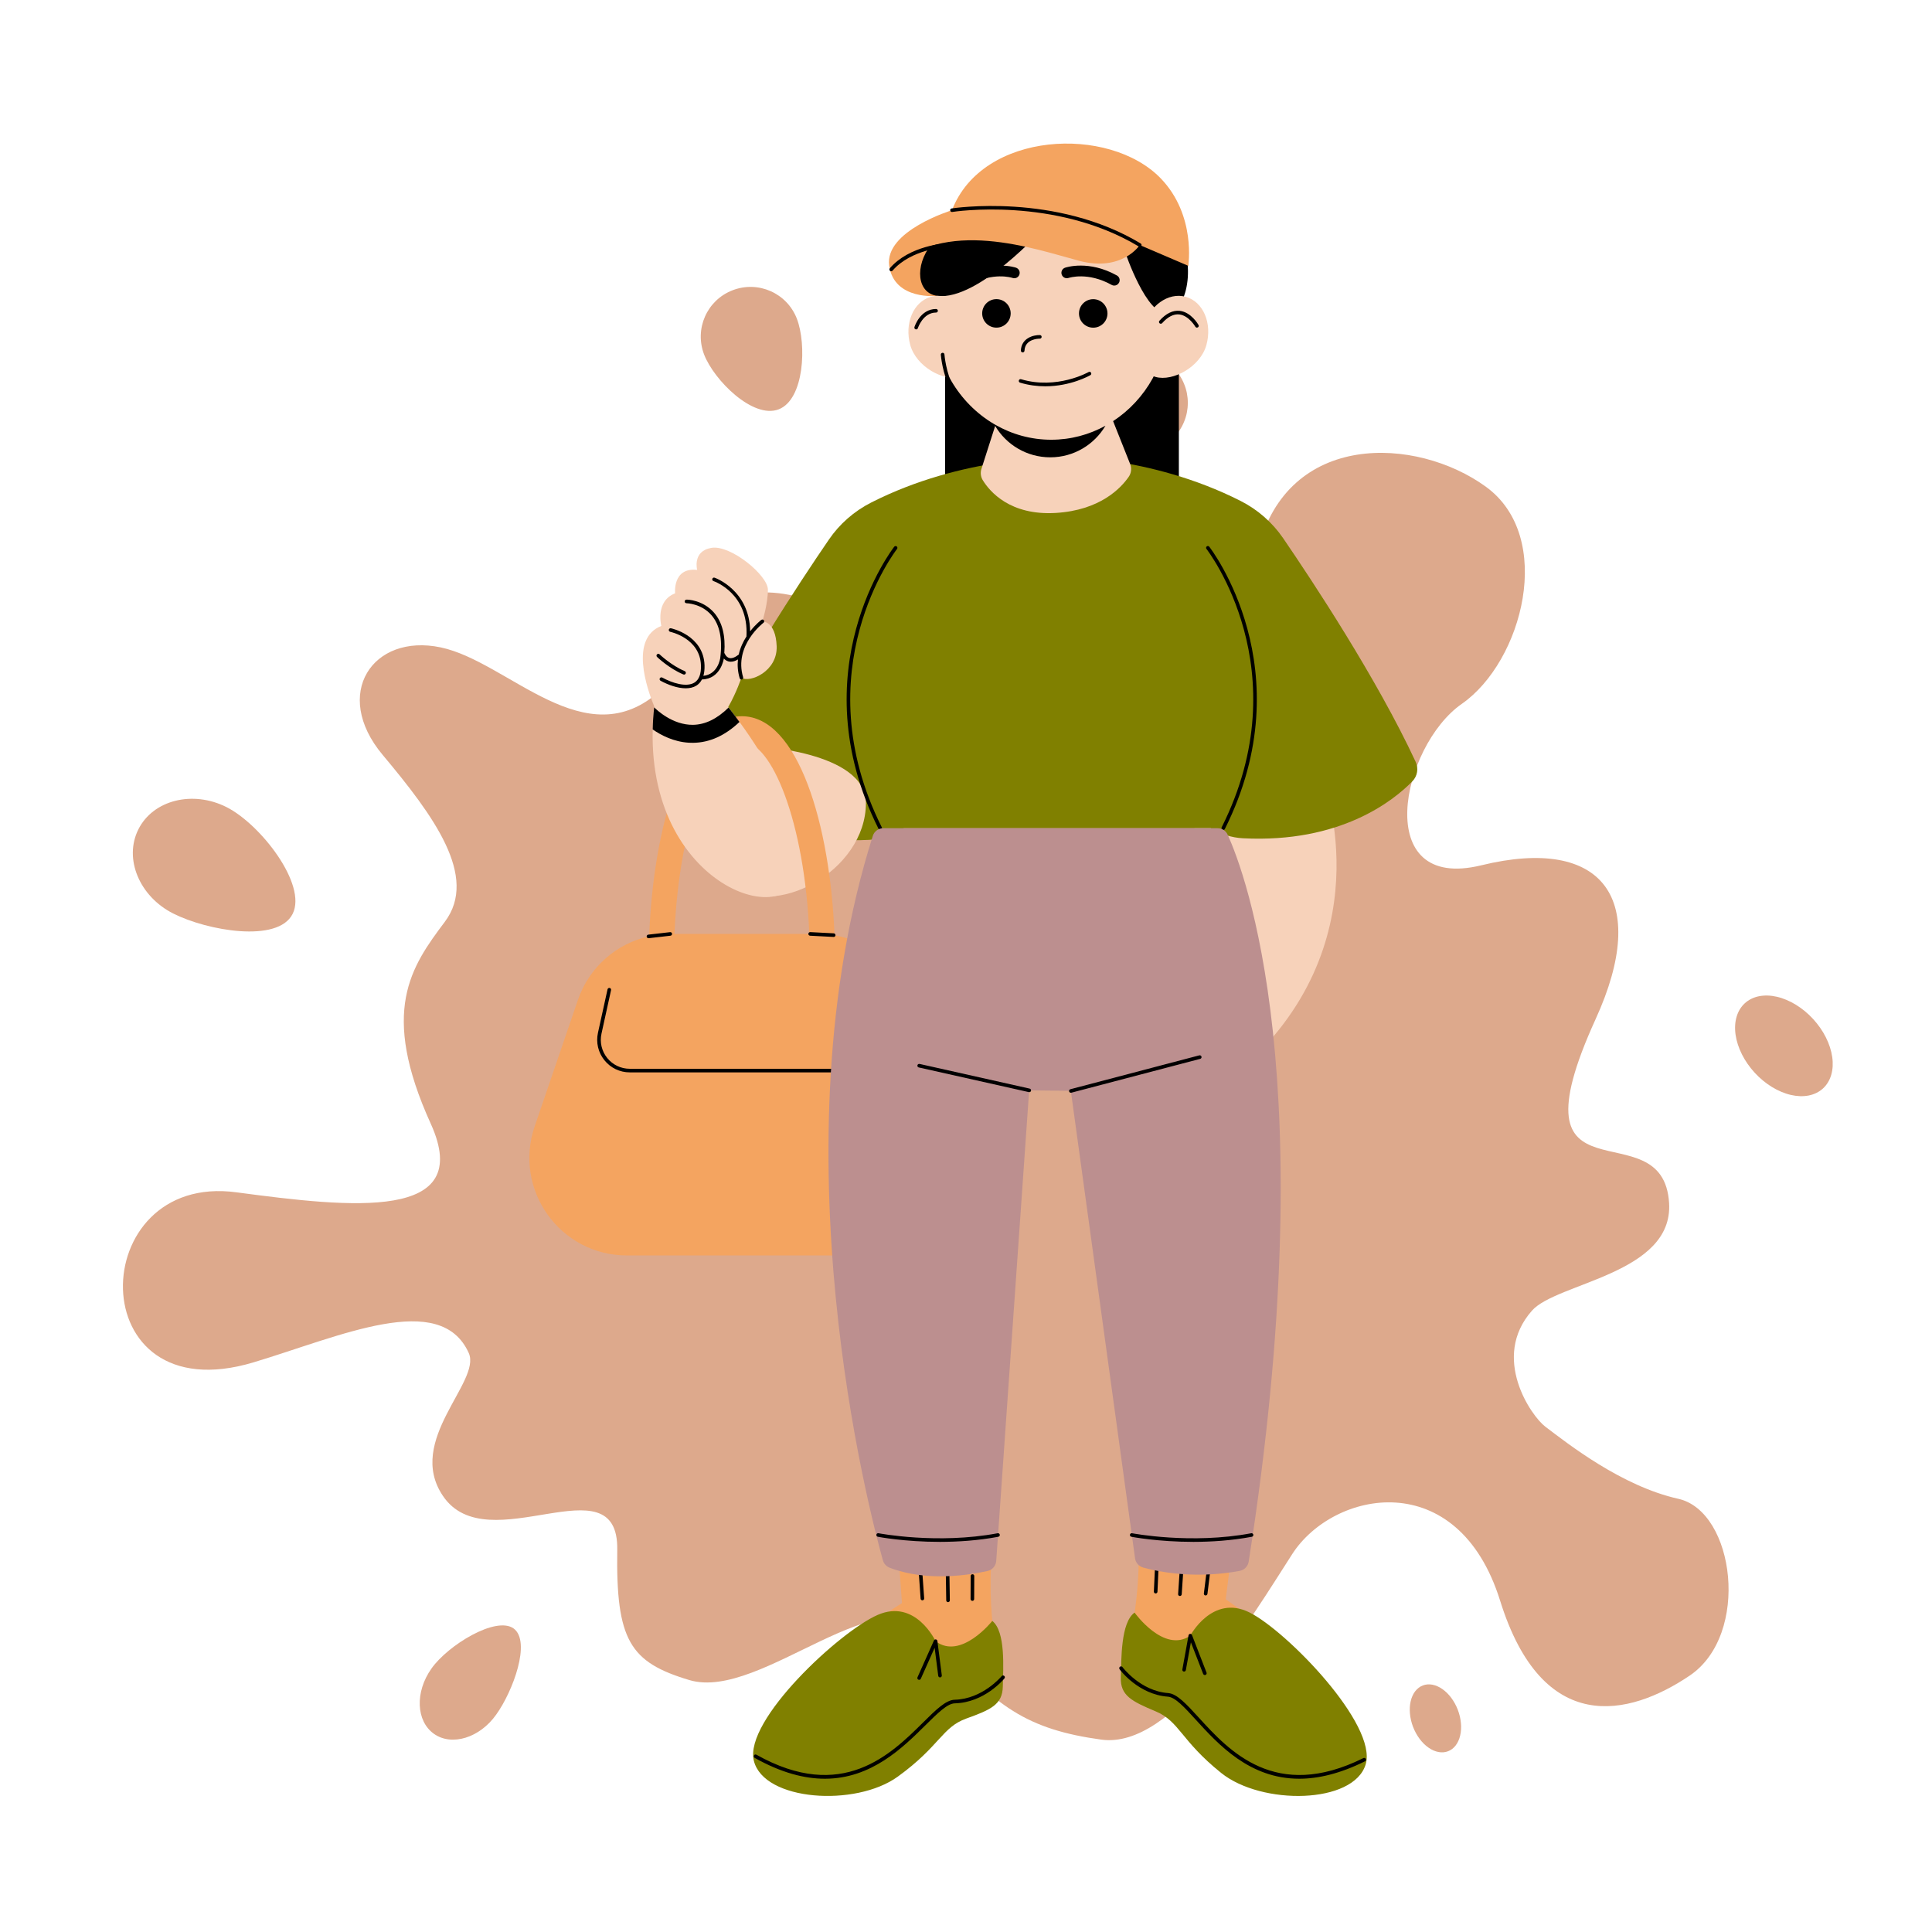 <svg xmlns="http://www.w3.org/2000/svg" xmlns:xlink="http://www.w3.org/1999/xlink" width="500" zoomAndPan="magnify" viewBox="0 0 375 375" height="500" preserveAspectRatio="xMidYMid meet" version="1.0"><defs><clipPath id="b669acc1d7"><path d="M 134 88 L 275.102 88 L 275.102 164 L 134 164 Z M 134 88 " clip-rule="nonzero"/></clipPath></defs><path fill="#dda98c" d="M 160.109 117.625 C 160.109 117.625 161.305 118.223 163.164 118.355 C 166.219 118.621 170.867 117.824 174.121 111.32 C 179.367 100.895 189.523 91.27 201.609 95.383 C 213.691 99.5 208.18 127.785 220 129.711 C 231.816 131.637 238.391 129.711 244.168 106.672 C 249.945 83.633 274.906 84.695 288.387 94.457 C 301.863 104.215 295.559 128.383 283.738 136.617 C 271.922 144.848 266.078 173.199 287.523 167.953 C 311.16 162.18 320.387 174.461 309.699 197.832 C 292.438 235.742 322.844 214.562 323.973 233.551 C 324.77 247.297 302.129 248.957 297.348 254.402 C 289.316 263.496 297.215 274.852 299.938 276.91 C 304.32 280.227 314.746 288.461 325.766 290.918 C 336.723 293.375 339.777 317.277 327.957 325.242 C 316.141 333.211 299.406 337.062 291.176 310.703 C 282.941 284.344 258.773 289.258 250.805 301.672 C 242.84 314.023 227.766 339.586 213.758 337.66 C 199.75 335.734 192.645 331.352 182.152 317.875 C 171.664 304.395 147.895 330.289 133.82 326.105 C 122.266 322.656 119.543 318.406 119.809 300.812 C 120.074 283.215 94.645 303.332 85.949 290.32 C 78.711 279.562 93.449 268.211 90.992 262.633 C 85.484 250.352 66.031 259.379 49.23 264.426 C 15.504 274.586 16.434 227.445 45.91 231.43 C 68.285 234.414 92.188 237.07 83.625 218.148 C 73.664 196.238 79.773 187.672 86.348 178.91 C 92.918 170.145 84.156 158.328 74.262 146.508 C 64.371 134.691 72.336 122.871 85.551 125.66 C 98.762 128.449 113.633 147.238 128.176 134.027 C 128.043 133.961 133.754 106.539 160.109 117.625 Z M 160.109 117.625 " fill-opacity="1" fill-rule="nonzero"/><path fill="#dda98c" d="M 230.555 78.188 C 230.555 78.824 230.492 79.457 230.371 80.078 C 230.246 80.703 230.062 81.309 229.816 81.898 C 229.574 82.484 229.277 83.043 228.922 83.574 C 228.57 84.102 228.168 84.594 227.719 85.043 C 227.266 85.492 226.777 85.895 226.246 86.25 C 225.719 86.602 225.16 86.902 224.57 87.145 C 223.984 87.387 223.379 87.57 222.754 87.695 C 222.129 87.82 221.5 87.883 220.863 87.883 C 220.227 87.883 219.594 87.82 218.973 87.695 C 218.348 87.57 217.742 87.387 217.152 87.145 C 216.566 86.902 216.008 86.602 215.477 86.25 C 214.949 85.895 214.457 85.492 214.008 85.043 C 213.559 84.594 213.156 84.102 212.801 83.574 C 212.449 83.043 212.148 82.484 211.906 81.898 C 211.664 81.309 211.48 80.703 211.355 80.078 C 211.23 79.457 211.168 78.824 211.168 78.188 C 211.168 77.551 211.23 76.922 211.355 76.297 C 211.48 75.672 211.664 75.066 211.906 74.48 C 212.148 73.891 212.449 73.332 212.801 72.805 C 213.156 72.273 213.559 71.785 214.008 71.332 C 214.457 70.883 214.949 70.48 215.477 70.129 C 216.008 69.773 216.566 69.477 217.152 69.234 C 217.742 68.988 218.348 68.805 218.973 68.68 C 219.594 68.559 220.227 68.496 220.863 68.496 C 221.5 68.496 222.129 68.559 222.754 68.68 C 223.379 68.805 223.984 68.988 224.57 69.234 C 225.16 69.477 225.719 69.773 226.246 70.129 C 226.777 70.48 227.266 70.883 227.719 71.332 C 228.168 71.785 228.57 72.273 228.922 72.805 C 229.277 73.332 229.574 73.891 229.816 74.48 C 230.062 75.066 230.246 75.672 230.371 76.297 C 230.492 76.922 230.555 77.551 230.555 78.188 Z M 230.555 78.188 " fill-opacity="1" fill-rule="nonzero"/><path fill="#dda98c" d="M 175.582 331.551 C 175.582 331.953 175.543 332.352 175.465 332.742 C 175.387 333.137 175.27 333.52 175.117 333.891 C 174.961 334.258 174.773 334.613 174.551 334.945 C 174.328 335.277 174.074 335.586 173.793 335.871 C 173.508 336.152 173.199 336.406 172.867 336.629 C 172.531 336.852 172.18 337.043 171.809 337.195 C 171.441 337.348 171.059 337.465 170.664 337.543 C 170.27 337.621 169.875 337.66 169.473 337.66 C 169.07 337.66 168.676 337.621 168.281 337.543 C 167.887 337.465 167.504 337.348 167.137 337.195 C 166.766 337.043 166.414 336.852 166.078 336.629 C 165.746 336.406 165.438 336.152 165.152 335.871 C 164.871 335.586 164.617 335.277 164.395 334.945 C 164.172 334.613 163.984 334.258 163.828 333.891 C 163.676 333.52 163.559 333.137 163.48 332.742 C 163.402 332.352 163.363 331.953 163.363 331.551 C 163.363 331.148 163.402 330.754 163.48 330.359 C 163.559 329.965 163.676 329.586 163.828 329.215 C 163.984 328.844 164.172 328.492 164.395 328.156 C 164.617 327.824 164.871 327.516 165.152 327.23 C 165.438 326.949 165.746 326.695 166.078 326.473 C 166.414 326.25 166.766 326.062 167.137 325.906 C 167.504 325.754 167.887 325.637 168.281 325.559 C 168.676 325.48 169.07 325.441 169.473 325.441 C 169.875 325.441 170.27 325.48 170.664 325.559 C 171.059 325.637 171.441 325.754 171.809 325.906 C 172.18 326.062 172.531 326.25 172.867 326.473 C 173.199 326.695 173.508 326.949 173.793 327.23 C 174.074 327.516 174.328 327.824 174.551 328.156 C 174.773 328.492 174.961 328.844 175.117 329.215 C 175.27 329.586 175.387 329.965 175.465 330.359 C 175.543 330.754 175.582 331.148 175.582 331.551 Z M 175.582 331.551 " fill-opacity="1" fill-rule="nonzero"/><path fill="#dda98c" d="M 282.957 331.863 C 283.117 332.285 283.25 332.711 283.352 333.141 C 283.453 333.574 283.523 334.004 283.562 334.434 C 283.605 334.863 283.613 335.281 283.586 335.691 C 283.562 336.102 283.508 336.492 283.418 336.867 C 283.332 337.242 283.215 337.59 283.066 337.914 C 282.918 338.238 282.746 338.531 282.543 338.793 C 282.344 339.055 282.117 339.277 281.871 339.469 C 281.621 339.656 281.355 339.805 281.07 339.914 C 280.785 340.023 280.488 340.094 280.176 340.117 C 279.867 340.145 279.547 340.125 279.223 340.066 C 278.898 340.008 278.574 339.906 278.246 339.766 C 277.918 339.625 277.598 339.441 277.285 339.223 C 276.969 339.004 276.664 338.75 276.371 338.465 C 276.082 338.176 275.805 337.859 275.547 337.516 C 275.289 337.168 275.055 336.801 274.84 336.41 C 274.629 336.023 274.441 335.617 274.277 335.199 C 274.117 334.777 273.988 334.352 273.883 333.922 C 273.781 333.488 273.711 333.059 273.672 332.629 C 273.633 332.199 273.625 331.781 273.648 331.371 C 273.672 330.961 273.727 330.57 273.816 330.195 C 273.902 329.82 274.02 329.473 274.168 329.148 C 274.316 328.824 274.488 328.531 274.691 328.27 C 274.895 328.012 275.117 327.785 275.367 327.594 C 275.613 327.406 275.879 327.258 276.164 327.148 C 276.449 327.039 276.75 326.969 277.059 326.945 C 277.371 326.918 277.688 326.938 278.012 326.996 C 278.336 327.055 278.664 327.156 278.988 327.297 C 279.316 327.441 279.637 327.621 279.953 327.84 C 280.266 328.059 280.57 328.312 280.863 328.598 C 281.156 328.887 281.43 329.203 281.688 329.547 C 281.945 329.895 282.18 330.262 282.395 330.652 C 282.609 331.043 282.797 331.445 282.957 331.863 Z M 282.957 331.863 " fill-opacity="1" fill-rule="nonzero"/><path fill="#dda98c" d="M 351.926 197.789 C 352.422 198.332 352.879 198.902 353.297 199.5 C 353.715 200.098 354.082 200.715 354.398 201.348 C 354.715 201.98 354.98 202.617 355.188 203.258 C 355.395 203.898 355.543 204.531 355.633 205.156 C 355.723 205.781 355.75 206.387 355.719 206.973 C 355.684 207.559 355.59 208.113 355.438 208.641 C 355.285 209.164 355.074 209.645 354.805 210.086 C 354.539 210.527 354.219 210.918 353.848 211.262 C 353.473 211.605 353.055 211.891 352.594 212.121 C 352.133 212.348 351.633 212.52 351.098 212.629 C 350.562 212.734 350.004 212.781 349.414 212.766 C 348.828 212.746 348.227 212.668 347.613 212.527 C 346.996 212.387 346.379 212.184 345.758 211.922 C 345.137 211.66 344.523 211.348 343.918 210.977 C 343.316 210.605 342.734 210.188 342.172 209.723 C 341.609 209.258 341.082 208.754 340.582 208.211 C 340.086 207.668 339.625 207.098 339.211 206.5 C 338.793 205.898 338.426 205.285 338.109 204.652 C 337.789 204.02 337.527 203.383 337.32 202.742 C 337.113 202.102 336.965 201.469 336.875 200.844 C 336.785 200.215 336.758 199.609 336.789 199.023 C 336.824 198.438 336.914 197.883 337.07 197.359 C 337.223 196.836 337.434 196.355 337.699 195.914 C 337.969 195.473 338.289 195.078 338.66 194.738 C 339.035 194.395 339.453 194.109 339.914 193.879 C 340.375 193.648 340.875 193.48 341.41 193.371 C 341.945 193.266 342.504 193.219 343.09 193.234 C 343.68 193.25 344.281 193.332 344.895 193.473 C 345.512 193.613 346.129 193.816 346.75 194.078 C 347.371 194.336 347.984 194.652 348.586 195.023 C 349.191 195.395 349.773 195.812 350.336 196.277 C 350.895 196.742 351.426 197.246 351.926 197.789 Z M 351.926 197.789 " fill-opacity="1" fill-rule="nonzero"/><path fill="#dda98c" d="M 96.305 332.812 C 93.117 337.328 87.676 338.988 84.223 336.531 C 80.77 334.074 80.504 328.43 83.758 323.848 C 86.945 319.336 96.238 313.625 99.691 316.082 C 103.145 318.605 99.559 328.297 96.305 332.812 Z M 96.305 332.812 " fill-opacity="1" fill-rule="nonzero"/><path fill="#dda98c" d="M 33.629 177.316 C 27.055 173.996 24 166.691 26.855 160.984 C 29.711 155.273 37.414 153.348 43.984 156.668 C 50.559 159.988 59.656 171.672 56.801 177.383 C 53.945 183.094 40.203 180.637 33.629 177.316 Z M 33.629 177.316 " fill-opacity="1" fill-rule="nonzero"/><path fill="#dda98c" d="M 154.668 61.855 C 156.594 66.836 156.129 77.523 151.148 79.449 C 146.168 81.375 138.598 73.805 136.672 68.828 C 134.75 63.848 137.203 58.27 142.184 56.344 C 147.164 54.418 152.742 56.875 154.668 61.855 Z M 154.668 61.855 " fill-opacity="1" fill-rule="nonzero"/><path fill="#f4a460" d="M 184.684 333.188 C 178.266 336.715 179.375 342.188 168.824 345.871 C 158.27 349.551 142.926 347.059 150 334.457 C 157.074 321.863 175.074 311.172 175.074 311.172 L 174.656 305.426 L 174.234 299.641 L 192.641 301.344 C 192.641 301.344 192.324 303.023 192.277 306.438 C 192.234 309.281 192.359 313.309 193.016 318.574 C 194.457 330.164 191.102 329.668 184.684 333.188 Z M 227.199 331.93 C 233.426 335.785 232.043 341.191 242.387 345.402 C 252.738 349.613 268.188 347.91 261.77 334.961 C 255.344 322.027 237.918 310.426 237.918 310.426 L 238.629 304.703 L 239.344 298.949 L 220.875 299.711 C 220.875 299.711 221.105 301.402 220.98 304.816 C 220.875 307.652 220.543 311.684 219.625 316.898 C 217.594 328.41 220.969 328.09 227.199 331.93 Z M 227.199 331.93 " fill-opacity="1" fill-rule="nonzero"/><path fill="#808000" d="M 194.645 327.363 C 194.574 330.84 192.352 331.844 187.582 333.559 C 182.812 335.27 182.465 338.906 174.258 344.844 C 166.051 350.781 148.262 349.594 146.32 341.762 C 144.379 333.934 162.965 316.676 170.348 313.457 C 177.727 310.23 181.598 318.555 181.598 318.555 C 186.516 322.305 192.605 314.621 192.605 314.621 C 195.23 316.703 194.715 323.883 194.645 327.363 Z M 217.551 325.609 C 217.449 329.086 219.613 330.203 224.285 332.16 C 228.965 334.117 229.125 337.77 237.016 344.117 C 244.91 350.465 262.738 350.188 265.074 342.469 C 267.414 334.75 249.734 316.562 242.52 312.973 C 235.312 309.379 231.02 317.492 231.02 317.492 C 225.918 320.984 220.219 313.004 220.219 313.004 C 217.512 314.93 217.664 322.125 217.551 325.609 Z M 217.551 325.609 " fill-opacity="1" fill-rule="nonzero"/><path fill="#000000" d="M 178.086 325.559 L 181.281 318.414 C 181.348 318.273 181.5 318.191 181.652 318.211 C 181.809 318.234 181.926 318.359 181.945 318.512 L 182.805 325.191 C 182.832 325.379 182.695 325.551 182.504 325.582 C 182.309 325.609 182.141 325.469 182.113 325.281 L 181.414 319.832 L 178.727 325.848 C 178.672 325.98 178.539 326.055 178.406 326.055 C 178.355 326.055 178.309 326.047 178.266 326.027 C 178.086 325.945 178 325.742 178.086 325.559 Z M 194.422 325.336 C 194.387 325.379 190.711 329.793 185.305 329.918 C 183.59 329.961 181.645 331.879 179.188 334.316 C 172.918 340.527 163.43 349.922 146.824 340.59 C 146.656 340.492 146.438 340.555 146.348 340.723 C 146.25 340.891 146.312 341.105 146.48 341.199 C 151.664 344.109 156.168 345.25 160.105 345.25 C 169.137 345.25 175.207 339.242 179.684 334.812 C 182.031 332.488 183.887 330.652 185.328 330.617 C 191.062 330.484 194.812 325.965 194.965 325.777 C 195.082 325.629 195.062 325.406 194.918 325.289 C 194.762 325.16 194.547 325.184 194.422 325.336 Z M 188.734 310.727 C 188.742 310.727 188.742 310.727 188.734 310.727 C 188.93 310.727 189.086 310.57 189.086 310.375 L 189.105 305.906 C 189.105 305.711 188.953 305.559 188.758 305.559 C 188.566 305.559 188.406 305.711 188.406 305.906 L 188.387 310.375 C 188.395 310.566 188.547 310.719 188.734 310.727 Z M 184.016 310.977 C 184.016 310.977 184.02 310.977 184.016 310.977 C 184.211 310.977 184.363 310.816 184.363 310.621 L 184.273 304.832 C 184.273 304.637 184.082 304.469 183.918 304.488 C 183.719 304.488 183.566 304.648 183.574 304.844 L 183.664 310.633 C 183.664 310.824 183.824 310.977 184.016 310.977 Z M 179.035 310.621 C 179.043 310.621 179.047 310.621 179.062 310.621 C 179.258 310.605 179.398 310.438 179.383 310.242 L 179 304.852 C 178.984 304.664 178.812 304.516 178.629 304.531 C 178.434 304.543 178.293 304.711 178.309 304.906 L 178.691 310.301 C 178.699 310.48 178.852 310.621 179.035 310.621 Z M 229.77 324.449 C 229.949 324.477 230.137 324.359 230.172 324.168 L 231.152 318.766 L 233.531 324.902 C 233.59 325.043 233.723 325.125 233.859 325.125 C 233.902 325.125 233.945 325.121 233.984 325.105 C 234.168 325.035 234.258 324.832 234.188 324.652 L 231.359 317.352 C 231.305 317.207 231.164 317.129 231.004 317.129 C 230.852 317.145 230.723 317.262 230.695 317.418 L 229.496 324.039 C 229.453 324.234 229.578 324.414 229.77 324.449 Z M 265.102 341.406 C 265.016 341.23 264.801 341.164 264.633 341.246 C 247.57 349.719 238.582 339.855 232.633 333.332 C 230.297 330.777 228.453 328.758 226.742 328.625 C 221.352 328.227 217.91 323.633 217.875 323.582 C 217.754 323.43 217.539 323.395 217.383 323.508 C 217.23 323.617 217.195 323.84 217.309 323.996 C 217.453 324.199 220.969 328.898 226.688 329.324 C 228.121 329.43 229.879 331.363 232.105 333.801 C 236.516 338.633 242.543 345.25 252.18 345.25 C 255.867 345.25 260.086 344.277 264.941 341.867 C 265.121 341.793 265.191 341.582 265.102 341.406 Z M 224.301 309.285 C 224.305 309.285 224.312 309.285 224.312 309.285 C 224.5 309.285 224.656 309.141 224.664 308.953 L 224.863 304.488 C 224.871 304.293 224.727 304.133 224.531 304.125 C 224.34 304.098 224.172 304.266 224.168 304.461 L 223.965 308.922 C 223.957 309.113 224.102 309.281 224.301 309.285 Z M 229 309.781 C 229.008 309.781 229.012 309.781 229.02 309.781 C 229.203 309.781 229.355 309.645 229.371 309.453 L 229.754 303.68 C 229.77 303.484 229.621 303.32 229.426 303.309 C 229.215 303.285 229.07 303.441 229.055 303.637 L 228.672 309.414 C 228.656 309.609 228.805 309.77 229 309.781 Z M 233.973 309.676 C 233.984 309.676 234 309.676 234.016 309.676 C 234.188 309.676 234.336 309.543 234.363 309.371 L 235.027 304.008 C 235.047 303.816 234.914 303.645 234.727 303.617 C 234.531 303.586 234.363 303.727 234.336 303.914 L 233.672 309.281 C 233.645 309.48 233.777 309.656 233.973 309.676 Z M 233.973 309.676 " fill-opacity="1" fill-rule="nonzero"/><path fill="#f4a460" d="M 181.973 57.43 C 181.973 57.43 173.574 58.371 172.594 51.59 C 171.617 44.816 184.781 40.801 184.781 40.801 C 190.648 25.461 215.305 24.238 225.32 34.645 C 232.211 41.812 230.641 51.59 230.641 51.59 " fill-opacity="1" fill-rule="nonzero"/><path fill="#000000" d="M 228.816 66.719 L 228.816 95.633 L 183.441 95.633 L 183.441 66.719 Z M 228.816 66.719 " fill-opacity="1" fill-rule="nonzero"/><path fill="#f7d2ba" d="M 256.938 151.98 C 256.938 151.98 268.984 183.562 240.035 208.328 L 230.551 153.23 Z M 256.938 151.98 " fill-opacity="1" fill-rule="nonzero"/><g clip-path="url(#b669acc1d7)"><path fill="#808000" d="M 274.133 151.66 C 270.473 155.41 260.176 163.68 241.25 162.707 C 239.07 162.598 236.988 161.906 235.004 160.754 L 175.418 160.754 C 173.285 162.094 171.039 162.898 168.668 163.016 C 149.742 163.988 139.449 155.719 135.789 151.965 C 134.789 150.941 134.551 149.438 135.145 148.16 C 142.68 131.957 155.227 113 160.883 104.738 C 162.949 101.715 165.77 99.23 169.102 97.539 C 186.934 88.492 204.953 88.926 204.953 88.926 C 204.953 88.926 204.867 89.422 204.715 90.316 C 204.934 90.262 205.098 90.219 205.238 90.191 C 205.059 89.188 204.965 88.625 204.965 88.625 C 204.965 88.625 222.984 88.195 240.816 97.238 C 244.148 98.93 246.969 101.422 249.039 104.438 C 254.695 112.707 267.238 131.656 274.773 147.859 C 275.367 149.133 275.137 150.633 274.133 151.66 Z M 274.133 151.66 " fill-opacity="1" fill-rule="nonzero"/></g><path fill="#f7d2ba" d="M 219.359 90.059 C 219.695 90.898 219.586 91.84 219.066 92.574 C 217.539 94.773 213.5 99.035 204.953 99.559 C 196.098 100.102 192.137 95.445 190.762 93.215 C 190.355 92.551 190.258 91.75 190.496 91.008 L 193.164 82.664 L 193.227 82.465 L 193.227 82.461 C 193.137 82.41 193.043 82.363 192.953 82.312 C 186.094 78.27 181.465 70.664 181.465 62.219 C 181.465 49.738 191.578 39.633 204.051 39.633 C 216.527 39.633 226.641 49.738 226.641 62.219 C 226.641 70.285 222.406 77.586 216.051 81.742 Z M 219.359 90.059 " fill-opacity="1" fill-rule="nonzero"/><path fill="#000000" d="M 227.875 44.457 C 232.43 49.809 230.723 60.328 226.633 60.836 C 222.547 61.34 218.418 49.004 218.418 49.004 C 215.652 41.426 223.32 39.109 227.875 44.457 Z M 181.973 57.43 C 189.93 58.363 202.551 44.285 202.551 44.285 C 179.809 36.16 174.02 56.492 181.973 57.43 Z M 181.973 57.43 " fill-opacity="1" fill-rule="nonzero"/><path fill="#f7d2ba" d="M 234.16 66.969 C 232.988 71.188 227.691 74.105 224.305 73.164 C 220.91 72.223 220.703 67.773 221.883 63.547 C 223.055 59.328 226.766 56.668 230.152 57.609 C 233.539 58.555 235.336 62.75 234.16 66.969 Z M 176.68 66.969 C 177.855 71.188 183.148 74.105 186.535 73.164 C 189.93 72.223 190.141 67.773 188.957 63.547 C 187.785 59.328 184.078 56.668 180.691 57.609 C 177.301 58.559 175.508 62.75 176.68 66.969 Z M 141.473 171.598 C 150.121 178.73 168.074 169.16 168.074 155.852 C 168.074 145.75 146.32 144.793 146.32 144.793 C 146.32 144.793 130.5 162.547 141.473 171.598 Z M 141.473 171.598 " fill-opacity="1" fill-rule="nonzero"/><path fill="#f4a460" d="M 230.633 51.59 L 221.227 47.559 C 221.227 47.559 217.824 52.84 209.422 50.613 C 201.027 48.383 183.008 41.93 172.805 52.602 C 172.805 52.602 174.727 44.367 193.98 40.27 C 213.234 36.168 227.238 40.98 227.238 40.98 C 227.238 40.98 230.543 46.148 230.633 51.59 " fill-opacity="1" fill-rule="nonzero"/><path fill="#000000" d="M 232.5 63.547 C 232.441 63.574 232.387 63.59 232.324 63.59 C 232.207 63.59 232.086 63.527 232.016 63.414 C 232.004 63.395 230.758 61.242 228.895 61.031 C 227.805 60.914 226.68 61.48 225.57 62.723 C 225.445 62.867 225.223 62.875 225.074 62.75 C 224.926 62.617 224.922 62.402 225.047 62.254 C 226.324 60.836 227.645 60.195 228.973 60.332 C 231.199 60.578 232.566 62.961 232.625 63.066 C 232.73 63.238 232.668 63.449 232.5 63.547 Z M 181.688 59.977 C 178.613 59.977 177.531 63.352 177.492 63.492 C 177.434 63.672 177.539 63.867 177.723 63.922 C 177.758 63.938 177.793 63.938 177.824 63.938 C 177.973 63.938 178.113 63.84 178.16 63.691 C 178.168 63.664 179.133 60.668 181.688 60.668 C 181.883 60.668 182.039 60.516 182.039 60.32 C 182.039 60.125 181.875 59.977 181.688 59.977 Z M 197.758 73.84 C 197.703 74.023 197.809 74.219 197.996 74.273 C 199.707 74.785 201.355 74.98 202.887 74.98 C 207.824 74.98 211.449 72.926 211.645 72.816 C 211.812 72.715 211.867 72.508 211.77 72.34 C 211.672 72.172 211.461 72.117 211.293 72.215 C 211.23 72.25 205.148 75.68 198.191 73.609 C 198.004 73.547 197.809 73.652 197.758 73.84 Z M 198.492 68.402 C 198.5 68.402 198.5 68.402 198.508 68.402 C 198.695 68.402 198.848 68.254 198.855 68.066 C 198.953 65.797 201.516 65.734 201.805 65.734 C 201.816 65.734 201.824 65.734 201.832 65.734 C 202.02 65.734 202.18 65.578 202.18 65.391 C 202.188 65.195 202.035 65.043 201.836 65.035 C 200.594 65.008 198.262 65.605 198.148 68.039 C 198.148 68.234 198.297 68.395 198.492 68.402 Z M 216.789 53.469 C 211.328 50.422 206.91 51.902 206.719 51.965 C 206.176 52.156 205.887 52.75 206.078 53.293 C 206.266 53.84 206.859 54.133 207.402 53.949 C 207.559 53.902 211.168 52.734 215.766 55.297 C 215.926 55.391 216.098 55.43 216.273 55.43 C 216.645 55.43 217 55.234 217.188 54.895 C 217.477 54.391 217.293 53.746 216.789 53.469 Z M 196.535 53.949 C 197.082 54.141 197.676 53.844 197.863 53.301 C 198.051 52.754 197.766 52.156 197.223 51.965 C 197.031 51.902 192.613 50.422 187.148 53.469 C 186.648 53.746 186.465 54.391 186.746 54.895 C 186.934 55.234 187.289 55.43 187.66 55.43 C 187.836 55.43 188.008 55.391 188.168 55.297 C 192.766 52.742 196.367 53.895 196.535 53.949 Z M 183.316 68.797 C 183.301 68.602 183.133 68.457 182.938 68.477 C 182.742 68.492 182.602 68.66 182.617 68.855 C 182.633 69 182.902 72.5 184.469 75.469 C 184.531 75.586 184.648 75.656 184.773 75.656 C 184.832 75.656 184.887 75.645 184.938 75.613 C 185.105 75.523 185.172 75.316 185.082 75.141 C 183.594 72.312 183.316 68.832 183.316 68.797 Z M 193.219 82.465 L 193.156 82.664 C 195.312 86.316 199.301 88.766 203.855 88.766 C 208.418 88.766 212.41 86.301 214.57 82.633 C 211.426 84.367 207.844 85.352 204.043 85.352 C 200.125 85.352 196.434 84.305 193.219 82.465 Z M 212.195 58.07 C 210.664 58.07 209.43 59.309 209.43 60.836 C 209.43 62.367 210.664 63.602 212.195 63.602 C 213.727 63.602 214.961 62.367 214.961 60.836 C 214.953 59.309 213.719 58.07 212.195 58.07 Z M 196.172 60.828 C 196.172 59.301 194.938 58.062 193.406 58.062 C 191.879 58.062 190.641 59.301 190.641 60.828 C 190.641 62.359 191.879 63.594 193.406 63.594 C 194.938 63.594 196.172 62.359 196.172 60.828 Z M 184.125 47.539 C 184.117 47.344 183.945 47.188 183.754 47.211 C 183.461 47.223 176.52 47.645 172.715 52.07 C 172.586 52.219 172.602 52.434 172.75 52.566 C 172.812 52.625 172.895 52.652 172.98 52.652 C 173.078 52.652 173.176 52.609 173.246 52.531 C 176.848 48.336 183.719 47.914 183.789 47.91 C 183.992 47.895 184.141 47.734 184.125 47.539 Z M 221.406 47.258 C 204.918 37.336 184.922 40.43 184.719 40.457 C 184.531 40.484 184.398 40.668 184.434 40.855 C 184.461 41.043 184.637 41.176 184.832 41.141 C 185.027 41.105 204.777 38.055 221.051 47.852 C 221.105 47.887 221.172 47.902 221.234 47.902 C 221.352 47.902 221.465 47.84 221.535 47.734 C 221.625 47.574 221.574 47.355 221.406 47.258 Z M 221.406 47.258 " fill-opacity="1" fill-rule="nonzero"/><path fill="#f4a460" d="M 184.418 219.219 L 176.918 194.676 C 174.801 187.738 168.957 182.727 161.98 181.547 C 161.156 160.117 154.91 139.02 143.996 139.02 C 133.043 139.02 126.801 160.242 126.004 181.727 C 119.656 183.129 114.352 187.734 112.18 194.066 L 103.785 218.609 C 99.574 230.902 108.703 243.684 121.695 243.684 L 166.301 243.684 C 179.035 243.684 188.133 231.383 184.418 219.219 Z M 144 143.906 C 149.785 143.906 156.195 159.574 157.082 181.273 L 130.918 181.273 C 131.809 159.574 138.219 143.906 144 143.906 Z M 144 143.906 " fill-opacity="1" fill-rule="nonzero"/><path fill="#000000" d="M 169.891 208.148 L 122.238 208.148 C 120.316 208.148 118.516 207.289 117.316 205.789 C 116.105 204.285 115.652 202.352 116.062 200.473 L 117.922 192.027 C 117.965 191.84 118.152 191.723 118.34 191.762 C 118.531 191.805 118.648 191.992 118.605 192.184 L 116.75 200.625 C 116.379 202.297 116.785 204.02 117.859 205.355 C 118.934 206.688 120.527 207.449 122.238 207.449 L 169.891 207.449 C 170.086 207.449 170.242 207.602 170.242 207.797 C 170.242 207.996 170.082 208.148 169.891 208.148 Z M 125.906 182.105 L 130.137 181.621 C 130.328 181.602 130.465 181.426 130.445 181.238 C 130.426 181.051 130.258 180.902 130.062 180.93 L 125.828 181.414 C 125.641 181.434 125.5 181.609 125.52 181.797 C 125.543 181.973 125.695 182.105 125.871 182.105 C 125.883 182.105 125.891 182.105 125.906 182.105 Z M 162.168 181.531 C 162.176 181.336 162.027 181.176 161.84 181.16 L 157.27 180.922 C 157.082 180.91 156.914 181.062 156.902 181.25 C 156.895 181.445 157.039 181.609 157.23 181.621 L 161.797 181.859 C 161.805 181.859 161.812 181.859 161.816 181.859 C 162.008 181.867 162.16 181.719 162.168 181.531 Z M 171.008 161.066 C 171.184 160.984 171.254 160.773 171.164 160.598 C 155.887 130.105 173.93 106.785 174.109 106.555 C 174.23 106.402 174.207 106.184 174.055 106.066 C 173.906 105.949 173.684 105.969 173.566 106.121 C 173.379 106.359 155.059 130.016 170.543 160.914 C 170.605 161.031 170.723 161.109 170.855 161.109 C 170.906 161.102 170.961 161.09 171.008 161.066 Z M 237.742 160.906 C 253.219 130.008 234.902 106.352 234.719 106.117 C 234.602 105.961 234.379 105.941 234.23 106.059 C 234.078 106.18 234.055 106.402 234.176 106.547 C 234.355 106.777 252.398 130.105 237.121 160.594 C 237.039 160.766 237.109 160.977 237.277 161.059 C 237.324 161.09 237.379 161.094 237.43 161.094 C 237.562 161.102 237.688 161.031 237.742 160.906 Z M 237.742 160.906 " fill-opacity="1" fill-rule="nonzero"/><path fill="#bc8f8f" d="M 238.289 162.012 C 241.625 169.352 257.012 209.684 242.367 303.121 C 242.227 304.012 241.535 304.734 240.648 304.898 C 237.574 305.492 230.125 306.484 221.902 304.266 C 221.066 304.035 220.43 303.336 220.312 302.477 C 218.727 290.996 207.852 211.75 207.852 211.75 C 207.852 211.738 207.836 211.73 207.824 211.73 L 199.785 211.641 C 199.77 211.641 199.758 211.652 199.758 211.668 C 199.758 211.668 194.227 290.828 193.367 302.98 C 193.297 303.93 192.617 304.711 191.691 304.922 C 188.281 305.691 179.984 307.094 172.699 304.301 C 172.059 304.055 171.562 303.531 171.371 302.859 C 168.797 293.656 150.195 222.918 169.41 162.246 C 169.688 161.355 170.527 160.754 171.465 160.754 L 236.332 160.754 C 237.18 160.754 237.938 161.242 238.289 162.012 Z M 238.289 162.012 " fill-opacity="1" fill-rule="nonzero"/><path fill="#f7d2ba" d="M 126.688 141.582 C 126.715 140.199 126.812 138.766 126.973 137.293 C 126.973 137.238 126.98 137.18 126.988 137.125 C 125.527 133.578 122.203 123.883 128.363 121.496 C 128.363 121.496 127.113 116.684 131.039 115.168 C 131.039 115.168 130.5 110.082 135.32 110.621 C 135.32 110.621 134.344 106.969 138.086 106.34 C 141.828 105.711 149.051 111.688 149.051 114.453 C 149.051 117.219 147.98 120.609 147.98 120.609 C 147.98 120.609 150.566 120.543 150.75 125.434 C 150.93 130.324 145.531 132.605 143.902 131.551 C 143.902 131.551 142.961 134.414 141.348 137.23 C 141.375 137.266 141.395 137.293 141.426 137.328 C 142.094 138.188 142.809 139.121 143.539 140.129 C 148.707 147.195 154.75 157.457 155.191 167.234 C 155.848 181.762 125.879 173.387 126.688 141.582 Z M 126.688 141.582 " fill-opacity="1" fill-rule="nonzero"/><path fill="#000000" d="M 207.852 212.102 C 207.699 212.102 207.559 211.996 207.516 211.844 C 207.469 211.652 207.578 211.465 207.766 211.418 L 232.785 204.844 C 232.973 204.797 233.16 204.906 233.211 205.098 C 233.258 205.285 233.148 205.473 232.961 205.523 L 207.941 212.094 C 207.906 212.102 207.879 212.102 207.852 212.102 Z M 200.121 211.719 C 200.16 211.527 200.043 211.34 199.855 211.297 L 178.488 206.508 C 178.301 206.473 178.113 206.582 178.07 206.773 C 178.027 206.961 178.148 207.148 178.336 207.191 L 199.699 211.98 C 199.727 211.988 199.75 211.988 199.777 211.988 C 199.938 211.988 200.086 211.879 200.121 211.719 Z M 193.777 298.285 C 193.965 298.25 194.094 298.07 194.059 297.883 C 194.023 297.691 193.832 297.566 193.652 297.602 C 181.996 299.797 170.633 297.621 170.52 297.602 C 170.332 297.559 170.148 297.688 170.109 297.875 C 170.074 298.062 170.191 298.246 170.387 298.285 C 170.465 298.301 175.57 299.277 182.449 299.277 C 185.914 299.27 189.832 299.027 193.777 298.285 Z M 242.988 298.285 C 243.176 298.25 243.305 298.07 243.27 297.883 C 243.234 297.691 243.043 297.566 242.863 297.602 C 231.207 299.797 219.844 297.621 219.73 297.602 C 219.543 297.559 219.359 297.688 219.32 297.875 C 219.285 298.062 219.402 298.246 219.59 298.285 C 219.668 298.301 224.773 299.277 231.652 299.277 C 235.117 299.27 239.035 299.027 242.988 298.285 Z M 148.262 120.391 C 148.145 120.238 147.926 120.203 147.773 120.32 C 147.746 120.344 146.695 121.137 145.602 122.535 C 145.488 114.516 138.77 112.148 138.699 112.129 C 138.52 112.066 138.324 112.164 138.262 112.344 C 138.199 112.527 138.297 112.723 138.477 112.785 C 138.758 112.883 145.348 115.223 144.887 123.539 C 144.254 124.527 143.688 125.707 143.387 127.047 C 142.688 127.605 142.059 127.844 141.57 127.719 C 140.957 127.562 140.684 126.898 140.684 126.895 C 140.664 126.836 140.629 126.797 140.586 126.762 C 140.852 123.387 140.188 120.746 138.594 118.918 C 136.418 116.426 133.355 116.367 133.246 116.391 C 133.059 116.391 132.895 116.543 132.895 116.738 C 132.895 116.934 133.051 117.086 133.246 117.086 C 133.273 117.086 136.125 117.145 138.078 119.387 C 139.699 121.242 140.273 124.051 139.797 127.73 C 139.777 127.871 139.32 130.902 136.527 131.176 C 136.695 130.594 136.773 129.926 136.75 129.141 C 136.57 123.289 130.293 121.957 130.227 121.949 C 130.039 121.906 129.859 122.031 129.816 122.223 C 129.781 122.41 129.898 122.59 130.09 122.633 C 130.145 122.648 135.887 123.855 136.055 129.164 C 136.109 130.824 135.676 131.949 134.781 132.496 C 133.227 133.453 130.445 132.566 128.547 131.516 C 128.379 131.426 128.16 131.488 128.07 131.656 C 127.98 131.824 128.043 132.039 128.211 132.133 C 129.676 132.934 131.508 133.598 133.098 133.598 C 133.859 133.598 134.566 133.445 135.152 133.09 C 135.621 132.801 135.984 132.391 136.25 131.879 C 139.902 131.797 140.488 127.887 140.496 127.816 C 140.711 128.047 141.004 128.277 141.402 128.383 C 141.551 128.422 141.703 128.438 141.863 128.438 C 142.297 128.438 142.758 128.285 143.238 127.996 C 143.113 129.121 143.184 130.344 143.574 131.645 C 143.617 131.797 143.758 131.895 143.91 131.895 C 143.945 131.895 143.98 131.887 144.008 131.879 C 144.191 131.824 144.293 131.629 144.238 131.445 C 142.395 125.301 148.137 120.922 148.191 120.879 C 148.344 120.762 148.379 120.543 148.262 120.391 Z M 127.531 127.508 C 127.395 127.375 127.387 127.152 127.527 127.012 C 127.664 126.871 127.883 126.867 128.02 127.004 C 128.043 127.027 130.297 129.172 132.91 130.266 C 133.086 130.344 133.176 130.547 133.098 130.723 C 133.043 130.852 132.91 130.938 132.777 130.938 C 132.734 130.938 132.688 130.93 132.645 130.91 C 129.898 129.766 127.625 127.598 127.531 127.508 Z M 141.418 137.328 C 142.086 138.188 142.801 139.121 143.535 140.129 C 140.746 142.781 137.73 144.145 134.523 144.18 C 134.246 144.188 133.973 144.18 133.699 144.16 C 130.781 143.984 128.344 142.734 126.688 141.582 C 126.715 140.199 126.812 138.766 126.973 137.293 C 127.414 137.746 130.527 140.742 134.512 140.688 C 136.891 140.652 139.203 139.52 141.418 137.328 Z M 141.418 137.328 " fill-opacity="1" fill-rule="nonzero"/></svg>
